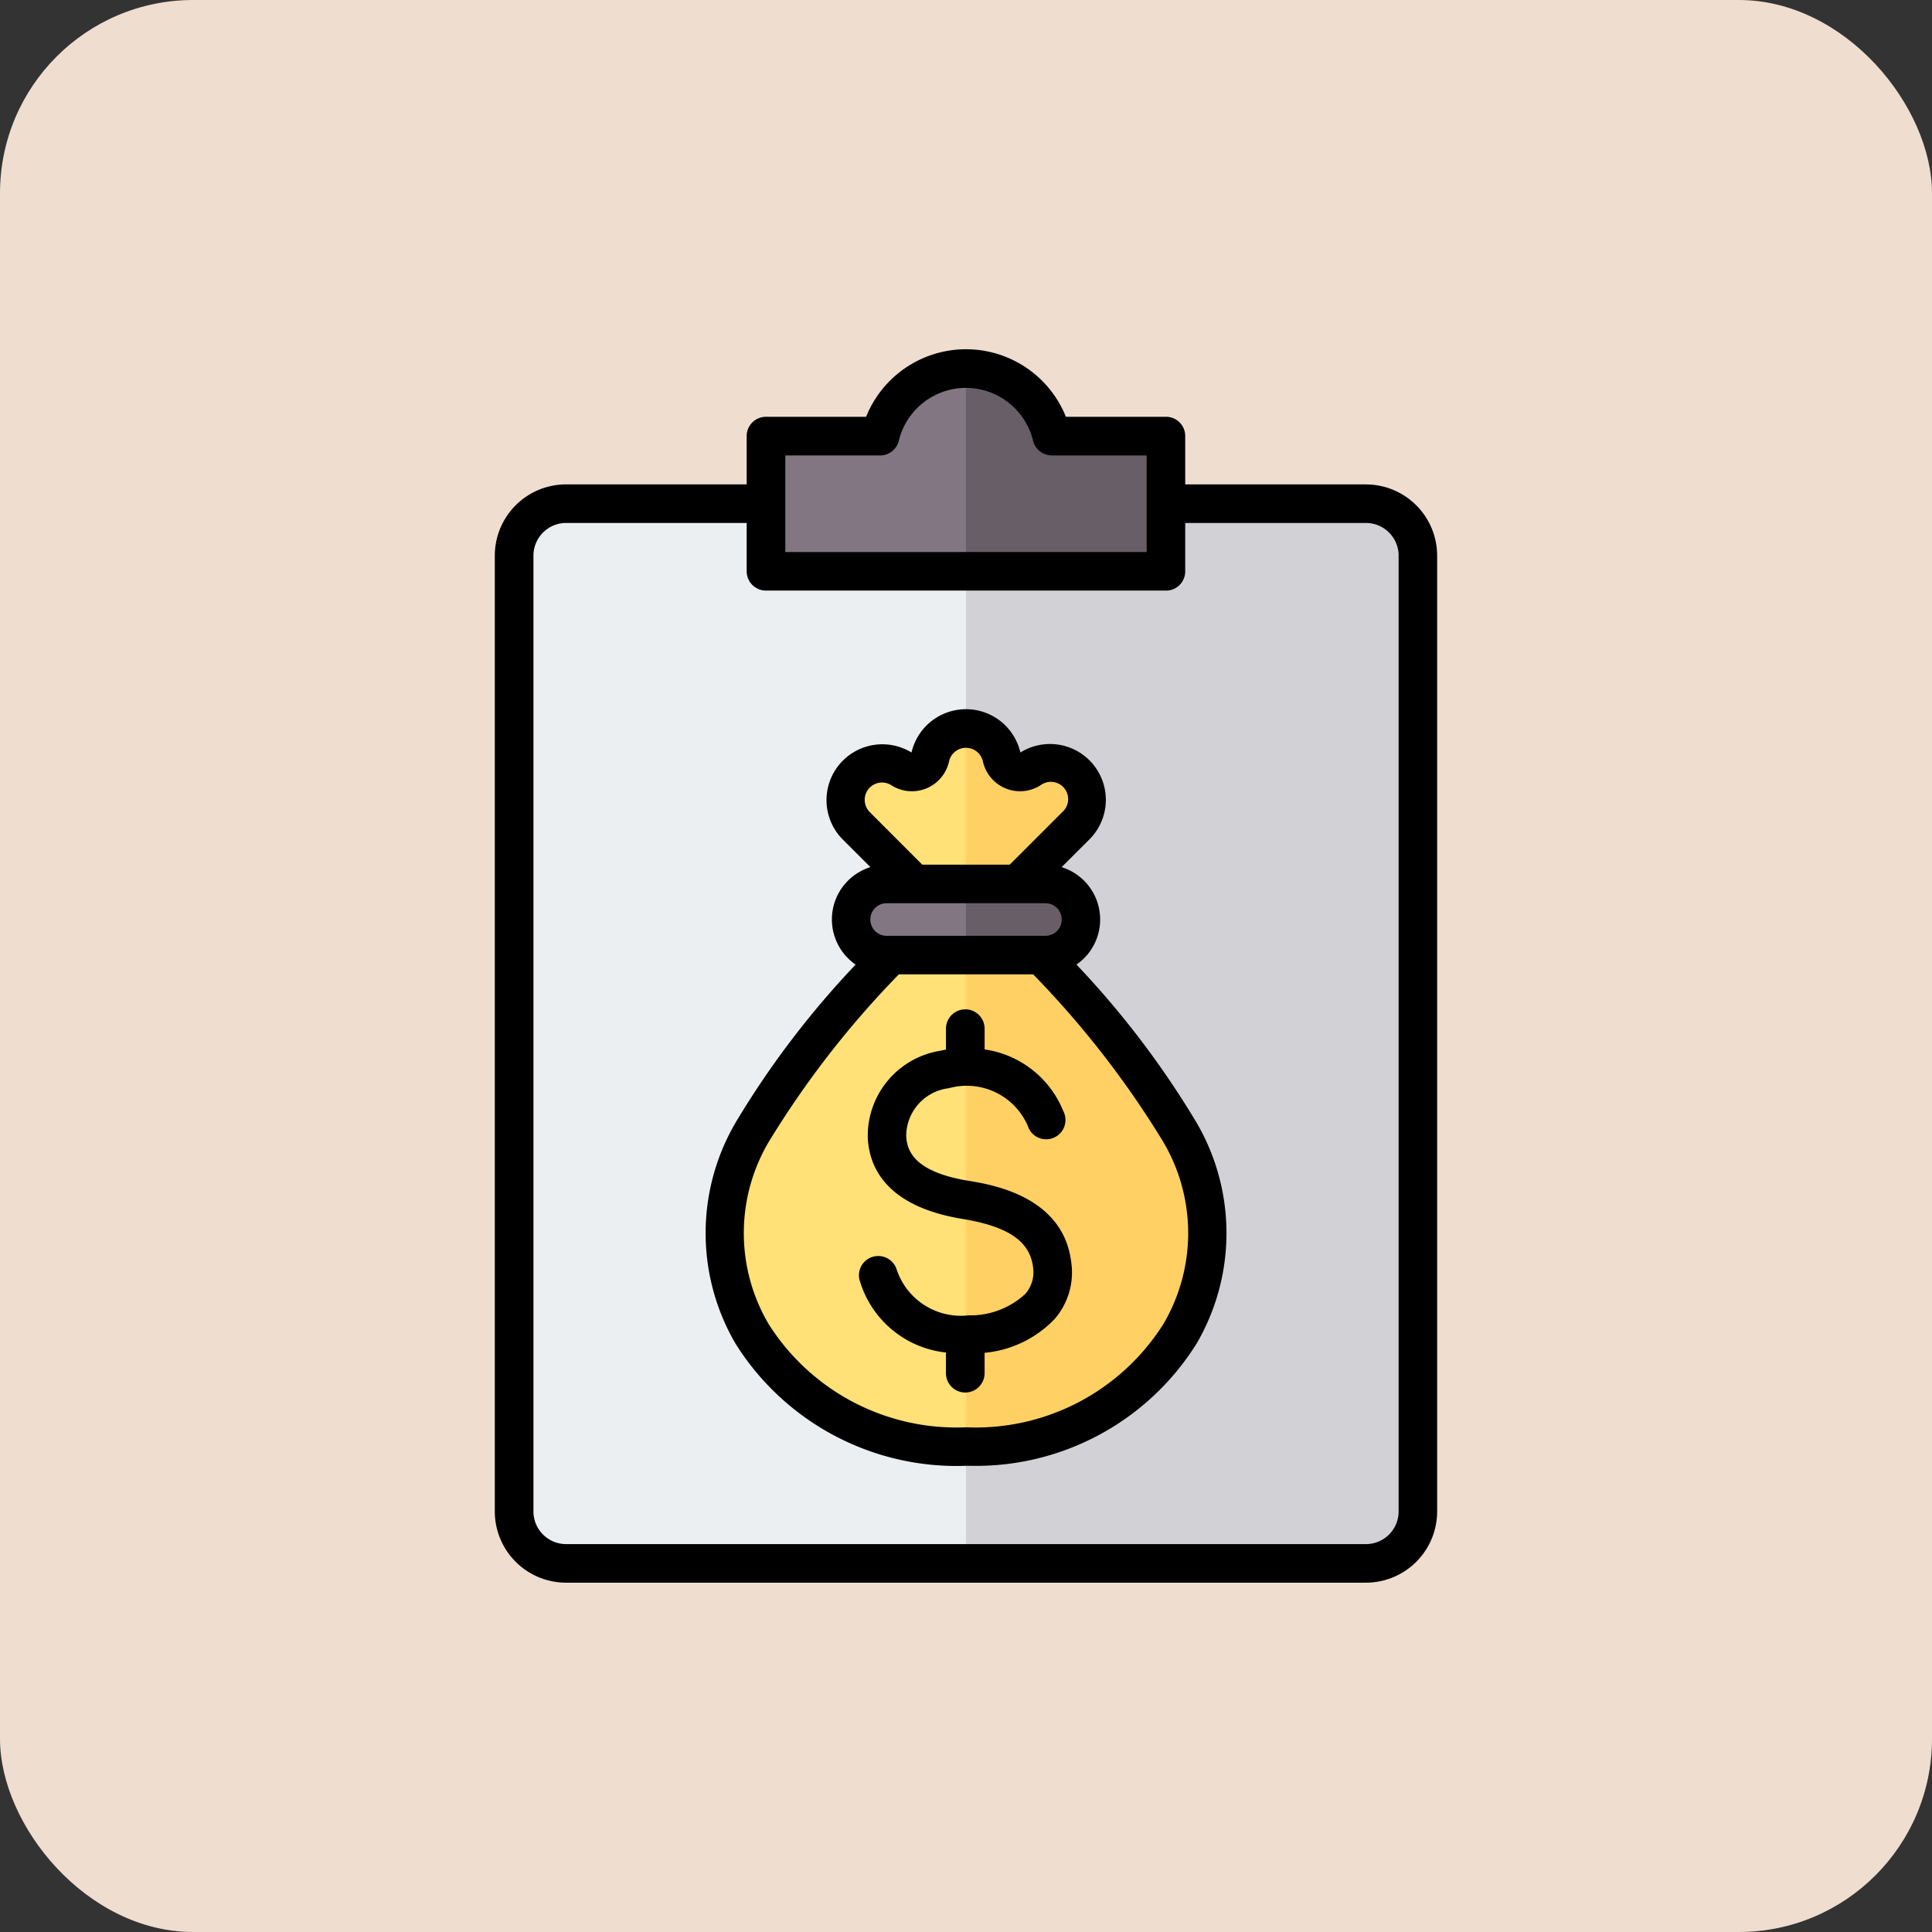<svg xmlns="http://www.w3.org/2000/svg" width="80" height="80" viewBox="0 0 80 80">
  <rect x="0" y="0" width="80" height="80" fill="#333333" stroke="none"/>
  <g id="Grupo_1102620" data-name="Grupo 1102620" transform="translate(-505.051 -655)">
    <rect id="Rectángulo_401663" data-name="Rectángulo 401663" width="80" height="80" rx="8" transform="translate(505.051 655)" fill="#efddcf"/>
    <g id="Grupo_1102968" data-name="Grupo 1102968" transform="translate(525.541 669.466)">
      <g id="Grupo_1102963" data-name="Grupo 1102963" transform="translate(0.796 0.798)">
        <g id="Grupo_1102961" data-name="Grupo 1102961">
          <path id="Trazado_879771" data-name="Trazado 879771" d="M103.661,64.07a2.155,2.155,0,0,1,2.151,2.151V105.8a2.155,2.155,0,0,1-2.151,2.151H70.536a2.155,2.155,0,0,1-2.151-2.151V66.221a2.155,2.155,0,0,1,2.151-2.151Z" transform="translate(-68.385 -58.477)" fill="#eceff1" fill-rule="evenodd"/>
          <path id="Trazado_879772" data-name="Trazado 879772" d="M272.564,64.07a2.155,2.155,0,0,1,2.151,2.151V105.8a2.155,2.155,0,0,1-2.151,2.151H256V64.07Z" transform="translate(-237.289 -58.477)" fill="#d1d1d6" fill-rule="evenodd"/>
          <path id="Trazado_879773" data-name="Trazado 879773" d="M173.475,10.8H177.7a3.657,3.657,0,0,1,7.109,0h4.228a.5.5,0,0,1,.5.5v4.6a.5.5,0,0,1-.5.5H173.475a.5.5,0,0,1-.5-.5v-4.6A.5.5,0,0,1,173.475,10.8Z" transform="translate(-162.544 -8)" fill="#837683" fill-rule="evenodd"/>
          <path id="Trazado_879774" data-name="Trazado 879774" d="M256,8a3.658,3.658,0,0,1,3.555,2.8h4.228a.5.5,0,0,1,.5.5v4.6a.5.5,0,0,1-.5.5H256V8Z" transform="translate(-237.289 -8.001)" fill="#685e68" fill-rule="evenodd"/>
        </g>
        <g id="Grupo_1102962" data-name="Grupo 1102962" transform="translate(8.722 14.901)">
          <path id="Trazado_879775" data-name="Trazado 879775" d="M167.965,163.83l.987,2.949a40.842,40.842,0,0,1,5.625,7.164c3.76,6.6-1.589,13.308-8.753,13.188-7.164.121-12.513-6.585-8.753-13.188a40.846,40.846,0,0,1,5.625-7.164l.991-2.946-2.412-2.411a1.514,1.514,0,0,1,1.889-2.343.778.778,0,0,0,1.181-.489,1.513,1.513,0,0,1,2.958,0,.778.778,0,0,0,1.181.489,1.52,1.52,0,0,1,1.889.2h0a1.518,1.518,0,0,1,0,2.14Z" transform="translate(-155.833 -157.397)" fill="#ffe177" fill-rule="evenodd"/>
          <path id="Trazado_879776" data-name="Trazado 879776" d="M258.142,163.83l.987,2.949a40.843,40.843,0,0,1,5.625,7.164c3.76,6.6-1.589,13.308-8.753,13.188V157.4a1.52,1.52,0,0,1,1.479,1.192.778.778,0,0,0,1.181.489,1.52,1.52,0,0,1,1.889.2h0a1.518,1.518,0,0,1,0,2.14Z" transform="translate(-246.01 -157.397)" fill="#ffd064" fill-rule="evenodd"/>
          <path id="Trazado_879777" data-name="Trazado 879777" d="M209.768,224.872h6.571a1.473,1.473,0,1,0,0-2.946h-6.571a1.473,1.473,0,1,0,0,2.946Z" transform="translate(-203.062 -215.49)" fill="#837683" fill-rule="evenodd"/>
          <path id="Trazado_879778" data-name="Trazado 879778" d="M256,224.872h3.285a1.473,1.473,0,1,0,0-2.946H256Z" transform="translate(-246.011 -215.49)" fill="#685e68" fill-rule="evenodd"/>
        </g>
      </g>
      <path id="Trazado_879779" data-name="Trazado 879779" d="M84.268,37.8a2.934,2.934,0,0,1-.687,2.351,4.6,4.6,0,0,1-2.9,1.4v.844a.8.8,0,0,1-1.6,0v-.856a4.188,4.188,0,0,1-3.59-3.051A.8.8,0,0,1,77.04,38.1,2.8,2.8,0,0,0,80.009,40a3.344,3.344,0,0,0,2.362-.892,1.375,1.375,0,0,0,.315-1.114c-.132-1.063-1.031-1.677-2.922-1.987-3.129-.514-3.859-2.111-3.92-3.359a3.569,3.569,0,0,1,3.007-3.605c.075-.018.155-.033.231-.047v-.867a.8.8,0,0,1,1.6,0v.86a4.145,4.145,0,0,1,3.252,2.54.8.8,0,1,1-1.468.617A2.754,2.754,0,0,0,79.2,30.595a2,2,0,0,0-1.765,1.972c.028.622.329,1.492,2.583,1.862C80.993,34.588,83.939,35.072,84.268,37.8Zm3.812,2.566a7.422,7.422,0,0,0-.108-7.725,38.891,38.891,0,0,0-5.28-6.761H77.13a38.877,38.877,0,0,0-5.28,6.761,7.421,7.421,0,0,0-.108,7.725,9.2,9.2,0,0,0,8.155,4.27h.028a9.191,9.191,0,0,0,8.155-4.27ZM75.925,18.148a.721.721,0,0,1,.894-.1,1.575,1.575,0,0,0,2.391-.991.718.718,0,0,1,1.4,0,1.575,1.575,0,0,0,2.39.991A.716.716,0,0,1,83.9,19.16l-2.179,2.178H78.1L75.925,19.16A.719.719,0,0,1,75.925,18.148Zm.7,6.136a.675.675,0,1,1,0-1.35H83.2a.675.675,0,1,1,0,1.35Zm7.858,1.193a2.269,2.269,0,0,0-.612-4.036l1.153-1.152a2.312,2.312,0,0,0-2.861-3.595,2.313,2.313,0,0,0-4.508,0A2.312,2.312,0,0,0,74.8,20.288l1.153,1.152a2.269,2.269,0,0,0-.612,4.036,37.226,37.226,0,0,0-4.87,6.374,9.069,9.069,0,0,0-.1,9.327,10.8,10.8,0,0,0,9.543,5.053H80.1a10.772,10.772,0,0,0,9.355-5.054,9.069,9.069,0,0,0-.1-9.327,37.294,37.294,0,0,0-4.87-6.374ZM97.825,48.12V8.542a1.354,1.354,0,0,0-1.351-1.353H88.988v2a.794.794,0,0,1-.8.8H71.629a.8.8,0,0,1-.8-.8v-2H63.347A1.354,1.354,0,0,0,62,8.542V48.12a1.353,1.353,0,0,0,1.351,1.352H96.474A1.353,1.353,0,0,0,97.825,48.12ZM72.429,4.392h3.929a.793.793,0,0,0,.772-.611,2.859,2.859,0,0,1,5.557,0,.8.8,0,0,0,.776.611h3.929v4H72.429Zm24.046,1.2H88.988v-2a.794.794,0,0,0-.8-.8H84.047a4.457,4.457,0,0,0-8.272,0H71.629a.8.8,0,0,0-.8.8v2H63.347A2.951,2.951,0,0,0,60.4,8.542V48.12a2.951,2.951,0,0,0,2.946,2.949H96.474A2.951,2.951,0,0,0,99.42,48.12V8.542a2.951,2.951,0,0,0-2.946-2.949Z" transform="translate(-60.401 0)" fill-rule="evenodd"/>
    </g>
  </g>
</svg>
